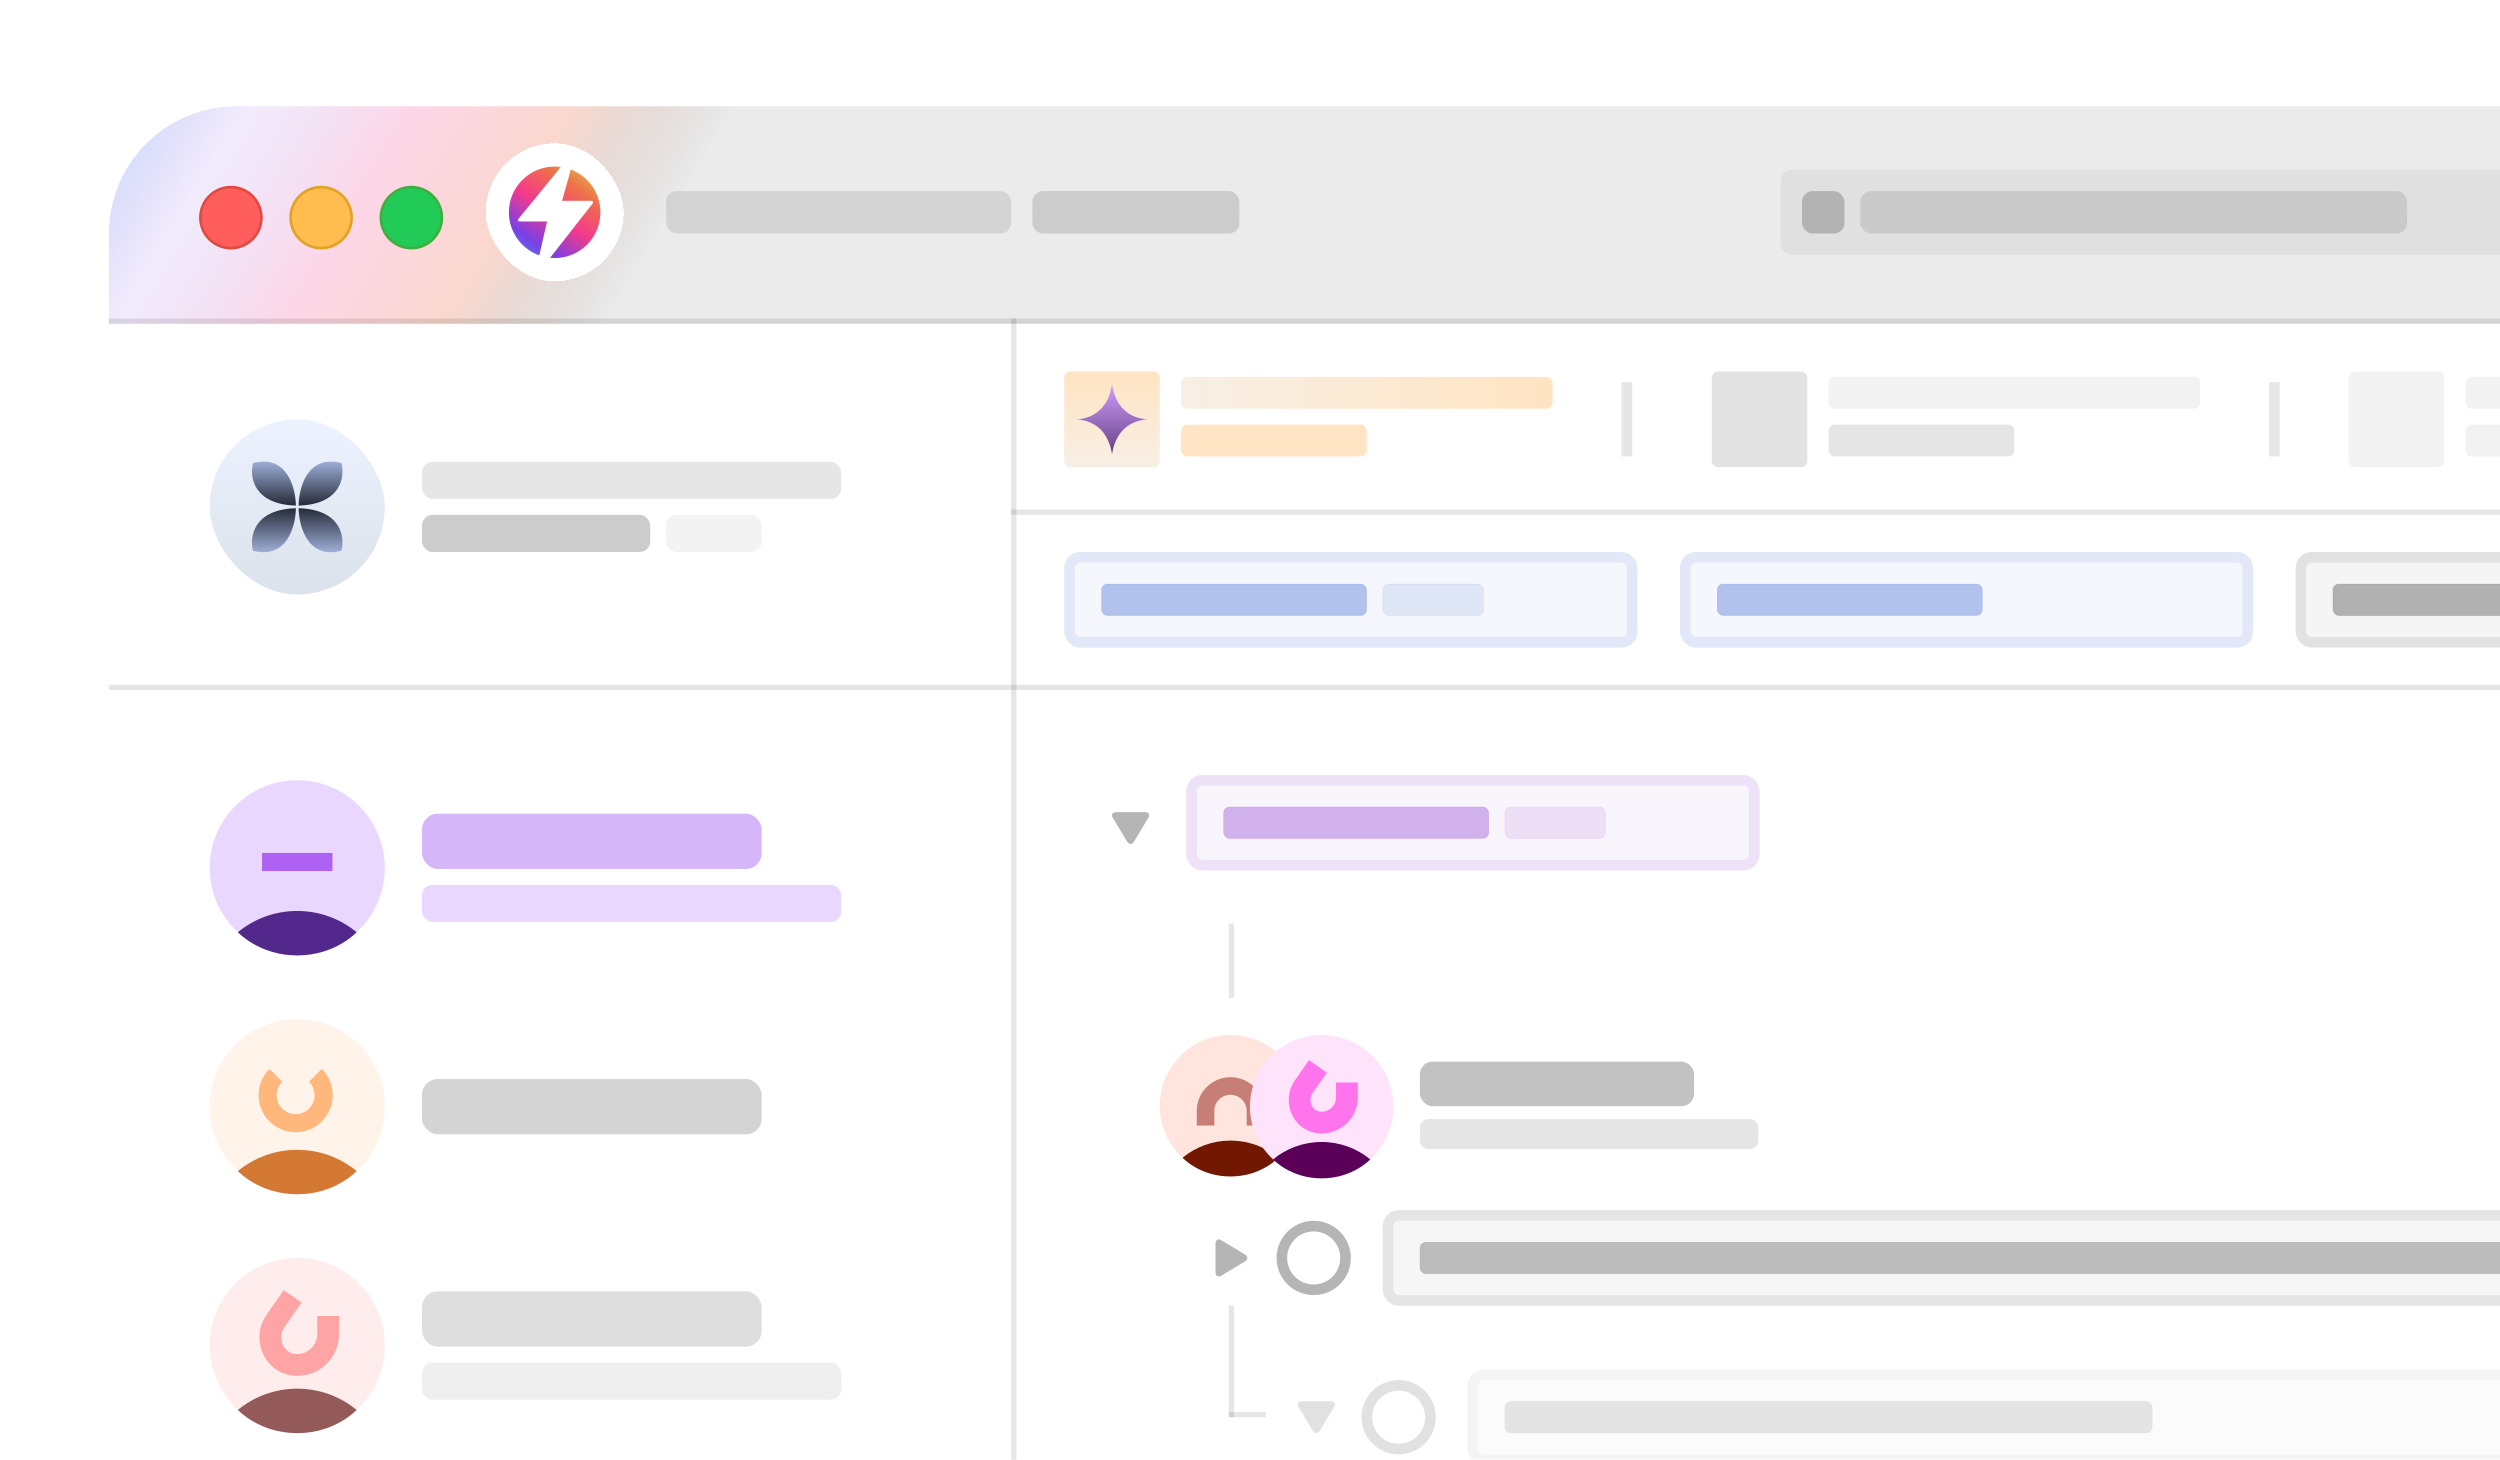 <svg width="471" height="275" viewBox="0 0 471 275" fill="none" xmlns="http://www.w3.org/2000/svg">
<rect x="2" y="1.5" width="877" height="537" rx="30.5" fill="white" fill-opacity="0.2"/>
<rect x="2" y="1.5" width="877" height="537" rx="30.5" stroke="url(#paint0_linear_2008_2498)" stroke-width="3"/>
<g clip-path="url(#clip0_2008_2498)">
<rect x="20.5" y="20" width="840" height="500" rx="24" fill="white"/>
<g opacity="0.34" filter="url(#filter1_f_2008_2498)">
<rect width="840" height="41" transform="translate(20.5 20)" fill="url(#paint1_linear_2008_2498)"/>
</g>
<rect x="125.5" y="36" width="65" height="8" rx="2" fill="black" fill-opacity="0.1"/>
<rect x="194.5" y="36" width="39" height="8" rx="2" fill="#CCCCCC"/>
<rect x="335.5" y="32" width="195" height="16" rx="2" fill="black" fill-opacity="0.05"/>
<rect x="339.5" y="36" width="8" height="8" rx="2" fill="black" fill-opacity="0.2"/>
<rect x="350.5" y="36" width="103" height="8" rx="2" fill="black" fill-opacity="0.1"/>
<line x1="191" y1="60" x2="191" y2="520" stroke="black" stroke-opacity="0.1"/>
<line x1="232" y1="174" x2="232" y2="188" stroke="black" stroke-opacity="0.1"/>
<line x1="232" y1="246" x2="232" y2="267" stroke="black" stroke-opacity="0.1"/>
<line x1="231.5" y1="266.5" x2="238.5" y2="266.5" stroke="black" stroke-opacity="0.1"/>
<line x1="860.5" y1="60.5" x2="20.5" y2="60.5" stroke="black" stroke-opacity="0.1"/>
<g filter="url(#filter2_d_2008_2498)">
<rect x="91.5" y="27" width="26" height="26" rx="13" fill="white" shape-rendering="crispEdges"/>
<path d="M107.549 31.936C110.805 33.167 113.121 36.312 113.121 40C113.121 44.761 109.261 48.621 104.5 48.621C104.208 48.621 103.919 48.606 103.634 48.577L111.669 38.318C111.716 38.266 111.741 38.197 111.741 38.116C111.741 37.955 111.63 37.831 111.486 37.831H105.894L107.549 31.936ZM104.5 31.379C104.893 31.379 105.28 31.408 105.659 31.459L97.675 41.236C97.628 41.289 97.604 41.361 97.604 41.441C97.604 41.6 97.714 41.724 97.856 41.724H103.068L101.604 48.12C98.267 46.93 95.879 43.745 95.879 40C95.879 35.239 99.739 31.379 104.5 31.379Z" fill="url(#paint2_linear_2008_2498)"/>
</g>
<circle cx="43.5" cy="41" r="5.75" fill="#FF5E5D" stroke="#E14942" stroke-width="0.5"/>
<circle cx="60.5" cy="41" r="5.75" fill="#FFBC4F" stroke="#E1A325" stroke-width="0.5"/>
<circle cx="77.5" cy="41" r="5.75" fill="#22CB58" stroke="#3EAF3F" stroke-width="0.5"/>
<line x1="190.5" y1="129.5" x2="20.5" y2="129.5" stroke="black" stroke-opacity="0.1"/>
<line x1="860.5" y1="96.5" x2="190.5" y2="96.5" stroke="black" stroke-opacity="0.1"/>
<line x1="306.5" y1="86" x2="306.5" y2="72" stroke="black" stroke-opacity="0.1" stroke-width="2"/>
<line x1="428.5" y1="86" x2="428.5" y2="72" stroke="black" stroke-opacity="0.1" stroke-width="2"/>
<rect x="200.5" y="70" width="18" height="18" rx="1.147" fill="url(#paint3_linear_2008_2498)"/>
<path d="M207.436 77.008C208.52 75.889 209.078 74.691 209.476 72.624C209.522 72.385 209.526 72.382 209.546 72.561C209.681 73.746 210.222 75.199 210.902 76.201C211.268 76.741 212.092 77.549 212.627 77.894C213.466 78.435 214.403 78.779 215.468 78.937L215.996 79.016L215.431 79.098C213.933 79.315 212.659 79.936 211.647 80.943C210.636 81.95 209.866 83.514 209.599 85.104C209.551 85.385 209.51 85.591 209.506 85.562C209.503 85.533 209.444 85.234 209.375 84.897C209.017 83.139 208.129 81.524 207.008 80.593C206.016 79.768 204.668 79.194 203.444 79.076L203.004 79.033L203.632 78.926C205.253 78.65 206.41 78.067 207.436 77.008Z" fill="url(#paint4_linear_2008_2498)"/>
<rect x="322.5" y="70" width="18" height="18" rx="1.147" fill="#E2E2E2"/>
<rect x="442.5" y="70" width="18" height="18" rx="1.147" fill="#F2F2F2"/>
<line x1="860.5" y1="129.5" x2="190.5" y2="129.5" stroke="black" stroke-opacity="0.1"/>
<path d="M56 180C65.113 180 72.5 172.613 72.5 163.5C72.5 154.387 65.113 147 56 147C46.887 147 39.5 154.387 39.5 163.5C39.5 172.613 46.887 180 56 180Z" fill="#EAD7FF"/>
<path d="M67.184 175.627C64.141 173.127 60.246 171.626 56.001 171.626C51.754 171.626 47.859 173.128 44.816 175.628C44.816 175.628 48.81 180 56.001 180C63.191 180 67.184 175.627 67.184 175.627Z" fill="#53288C"/>
<path d="M62.629 162.401H49.371" stroke="#AF61F2" stroke-width="3.405" stroke-miterlimit="10"/>
<rect x="79.5" y="153.291" width="64" height="10.419" rx="2.977" fill="#D5B6F8"/>
<rect x="79.5" y="166.709" width="79" height="7" rx="2" fill="#EAD7FF"/>
<g opacity="0.85">
<path d="M56 225C65.113 225 72.5 217.613 72.5 208.5C72.5 199.387 65.113 192 56 192C46.887 192 39.5 199.387 39.5 208.5C39.5 217.613 46.887 225 56 225Z" fill="#FFF1E6"/>
<path d="M67.185 220.627C64.142 218.127 60.246 216.626 56.001 216.626C51.754 216.626 47.859 218.128 44.816 220.628C44.816 220.628 48.81 225 56.001 225C63.191 225 67.185 220.627 67.185 220.627Z" fill="#CC6111"/>
<path d="M51.96 202.595C49.898 204.656 49.898 207.998 51.96 210.06C54.021 212.121 57.363 212.121 59.425 210.06C61.486 207.998 61.486 204.656 59.425 202.595" stroke="#FFAA64" stroke-width="3.405" stroke-miterlimit="10"/>
<rect x="79.5" y="203.291" width="64" height="10.419" rx="2.977" fill="black" fill-opacity="0.2"/>
</g>
<g opacity="0.65">
<path d="M56 270C65.113 270 72.5 262.613 72.5 253.5C72.5 244.387 65.113 237 56 237C46.887 237 39.5 244.387 39.5 253.5C39.5 262.613 46.887 270 56 270Z" fill="#FFE3E3"/>
<path d="M67.184 265.627C64.141 263.127 60.246 261.626 56 261.626C51.754 261.626 47.858 263.128 44.815 265.628C44.815 265.628 48.81 270 56 270C63.19 270 67.184 265.627 67.184 265.627Z" fill="#5B0000"/>
<path d="M61.82 247.935V251.341C61.82 254.543 59.201 257.162 55.999 257.162C55.799 257.162 55.601 257.152 55.406 257.132C51.523 256.734 49.646 252.107 51.875 248.902L55.126 244.226" stroke="#FF7373" stroke-width="4.103" stroke-miterlimit="10"/>
<rect x="79.5" y="243.291" width="64" height="10.419" rx="2.977" fill="black" fill-opacity="0.2"/>
<rect x="79.5" y="256.709" width="79" height="7" rx="2" fill="black" fill-opacity="0.1"/>
</g>
<path d="M216.346 154.087C216.708 153.487 216.411 153 215.684 153L210.317 153C209.589 153 209.293 153.487 209.654 154.087L212.345 158.55C212.707 159.15 213.293 159.15 213.655 158.55L216.346 154.087Z" fill="#B5B5B5"/>
<path d="M230.087 233.654C229.487 233.292 229 233.589 229 234.316V239.683C229 240.411 229.487 240.707 230.087 240.346L234.55 237.655C235.15 237.293 235.15 236.707 234.55 236.345L230.087 233.654Z" fill="#B5B5B5"/>
<path opacity="0.4" d="M251.346 265.087C251.708 264.487 251.411 264 250.684 264L245.317 264C244.589 264 244.293 264.487 244.654 265.087L247.345 269.55C247.707 270.15 248.293 270.15 248.655 269.55L251.346 265.087Z" fill="#B5B5B5"/>
<path d="M231.822 221.644C239.18 221.644 245.144 215.68 245.144 208.322C245.144 200.965 239.18 195 231.822 195C224.465 195 218.5 200.965 218.5 208.322C218.5 215.68 224.465 221.644 231.822 221.644Z" fill="#FFE5DE"/>
<path d="M240.852 218.114C238.395 216.096 235.25 214.884 231.822 214.884C228.394 214.884 225.249 216.096 222.792 218.115C222.792 218.115 226.017 221.645 231.822 221.645C237.628 221.645 240.852 218.114 240.852 218.114Z" fill="#721700"/>
<path d="M227.122 212.047V209.297C227.122 206.712 229.237 204.597 231.822 204.597C234.407 204.597 236.522 206.712 236.522 209.297V212.047" stroke="#C67E75" stroke-width="3.313" stroke-miterlimit="10"/>
<path d="M249 222C256.456 222 262.5 215.956 262.5 208.5C262.5 201.044 256.456 195 249 195C241.544 195 235.5 201.044 235.5 208.5C235.5 215.956 241.544 222 249 222Z" fill="#FFE3FA"/>
<path d="M258.151 218.422C255.661 216.377 252.474 215.149 249 215.149C245.526 215.149 242.339 216.377 239.849 218.423C239.849 218.423 243.117 222 249 222C254.883 222 258.151 218.422 258.151 218.422Z" fill="#5B0059"/>
<path d="M253.762 203.947V206.734C253.762 209.353 251.619 211.497 248.999 211.497C248.836 211.497 248.674 211.488 248.514 211.472C245.337 211.147 243.801 207.361 245.625 204.738L248.285 200.913" stroke="#FF73EC" stroke-width="4.103" stroke-miterlimit="10"/>
<rect x="267.5" y="200" width="51.674" height="8.412" rx="2.403" fill="#252525" fill-opacity="0.28"/>
<rect x="267.5" y="210.834" width="63.785" height="5.652" rx="1.615" fill="#252525" fill-opacity="0.12"/>
<rect x="39.5" y="79" width="33" height="33" rx="16.5" fill="url(#paint5_linear_2008_2498)"/>
<path d="M47.663 87.243C47.004 89.811 47.697 95.009 55.742 95.254C55.708 91.879 54.044 85.552 47.663 87.243Z" fill="url(#paint6_linear_2008_2498)"/>
<path d="M64.337 87.243C64.996 89.811 64.303 95.009 56.258 95.254C56.292 91.879 57.956 85.552 64.337 87.243Z" fill="url(#paint7_linear_2008_2498)"/>
<path d="M47.663 103.757C47.004 101.189 47.697 95.991 55.742 95.746C55.708 99.121 54.044 105.447 47.663 103.757Z" fill="url(#paint8_linear_2008_2498)"/>
<path d="M64.337 103.757C64.996 101.189 64.303 95.991 56.258 95.746C56.292 99.121 57.956 105.447 64.337 103.757Z" fill="url(#paint9_linear_2008_2498)"/>
<rect x="79.5" y="87" width="79" height="7" rx="2" fill="black" fill-opacity="0.1"/>
<rect x="79.5" y="97" width="43" height="7" rx="2" fill="black" fill-opacity="0.2"/>
<rect x="125.5" y="97" width="18" height="7" rx="2" fill="black" fill-opacity="0.05"/>
<rect x="222.5" y="71" width="70" height="6" rx="1.147" fill="url(#paint10_linear_2008_2498)"/>
<rect x="344.5" y="71" width="70" height="6" rx="1.147" fill="#F2F2F2"/>
<rect x="464.5" y="71" width="70" height="6" rx="1.147" fill="#F2F2F2"/>
<rect x="222.5" y="80" width="35" height="6" rx="1.147" fill="#FFE5C4"/>
<rect x="344.5" y="80" width="35" height="6" rx="1.147" fill="#E5E5E5"/>
<rect x="200.5" y="104" width="108" height="18" rx="3" fill="#003AC2" fill-opacity="0.04"/>
<rect x="201.5" y="105" width="106" height="16" rx="2" stroke="#003AC2" stroke-opacity="0.08" stroke-width="2"/>
<rect x="207.5" y="110" width="50" height="6" rx="1.147" fill="#003AC2" fill-opacity="0.28"/>
<rect x="207.548" y="110.048" width="49.904" height="5.904" rx="1.099" stroke="#003AC2" stroke-opacity="0.08" stroke-width="0.096"/>
<rect x="260.5" y="110" width="19" height="6" rx="1.147" fill="#003AC2" fill-opacity="0.09"/>
<rect x="260.548" y="110.048" width="18.904" height="5.904" rx="1.099" stroke="#003AC2" stroke-opacity="0.08" stroke-width="0.096"/>
<rect x="316.5" y="104" width="108" height="18" rx="3" fill="#003AC2" fill-opacity="0.04"/>
<rect x="317.5" y="105" width="106" height="16" rx="2" stroke="#003AC2" stroke-opacity="0.08" stroke-width="2"/>
<rect x="323.5" y="110" width="50" height="6" rx="1.147" fill="#003AC2" fill-opacity="0.28"/>
<rect x="323.548" y="110.048" width="49.904" height="5.904" rx="1.099" stroke="#003AC2" stroke-opacity="0.08" stroke-width="0.096"/>
<rect x="432.5" y="104" width="108" height="18" rx="3" fill="black" fill-opacity="0.04"/>
<rect x="433.5" y="105" width="106" height="16" rx="2" stroke="black" stroke-opacity="0.08" stroke-width="2"/>
<rect x="439.5" y="110" width="50" height="6" rx="1.147" fill="black" fill-opacity="0.28"/>
<rect x="439.548" y="110.048" width="49.904" height="5.904" rx="1.099" stroke="black" stroke-opacity="0.08" stroke-width="0.096"/>
<rect x="223.5" y="146" width="108" height="18" rx="3" fill="#6700C2" fill-opacity="0.04"/>
<rect x="224.5" y="147" width="106" height="16" rx="2" stroke="#6700C2" stroke-opacity="0.08" stroke-width="2"/>
<rect x="230.5" y="152" width="50" height="6" rx="1.147" fill="#6700C2" fill-opacity="0.28"/>
<rect x="230.548" y="152.048" width="49.904" height="5.904" rx="1.099" stroke="#6700C2" stroke-opacity="0.08" stroke-width="0.096"/>
<rect x="283.5" y="152" width="19" height="6" rx="1.147" fill="#6700C2" fill-opacity="0.09"/>
<rect x="283.548" y="152.048" width="18.904" height="5.904" rx="1.099" stroke="#6700C2" stroke-opacity="0.08" stroke-width="0.096"/>
<rect x="260.5" y="228" width="452" height="18" rx="3" fill="#252525" fill-opacity="0.04"/>
<rect x="261.5" y="229" width="450" height="16" rx="2" stroke="#252525" stroke-opacity="0.08" stroke-width="2"/>
<rect x="267.5" y="234" width="209.259" height="6" rx="1.147" fill="#252525" fill-opacity="0.28"/>
<rect x="267.548" y="234.048" width="209.164" height="5.904" rx="1.099" stroke="#252525" stroke-opacity="0.08" stroke-width="0.096"/>
<g opacity="0.4">
<rect x="276.5" y="258" width="452" height="18" rx="3" fill="#252525" fill-opacity="0.04"/>
<rect x="277.5" y="259" width="450" height="16" rx="2" stroke="#252525" stroke-opacity="0.08" stroke-width="2"/>
<rect x="283.5" y="264" width="122" height="6" rx="1.147" fill="#252525" fill-opacity="0.28"/>
<rect x="283.548" y="264.048" width="121.904" height="5.904" rx="1.099" stroke="#252525" stroke-opacity="0.08" stroke-width="0.096"/>
</g>
<rect x="464.5" y="80" width="35" height="6" rx="1.147" fill="#F2F2F2"/>
<circle cx="247.5" cy="237" r="6" stroke="#B5B5B5" stroke-width="2"/>
<circle opacity="0.4" cx="263.5" cy="267" r="6" stroke="#B5B5B5" stroke-width="2"/>
</g>
<defs>
<filter id="filter1_f_2008_2498" x="-11.5" y="-12" width="904" height="105" filterUnits="userSpaceOnUse" color-interpolation-filters="sRGB">
<feFlood flood-opacity="0" result="BackgroundImageFix"/>
<feBlend mode="normal" in="SourceGraphic" in2="BackgroundImageFix" result="shape"/>
<feGaussianBlur stdDeviation="16" result="effect1_foregroundBlur_2008_2498"/>
</filter>
<filter id="filter2_d_2008_2498" x="89.393" y="24.893" width="30.215" height="30.215" filterUnits="userSpaceOnUse" color-interpolation-filters="sRGB">
<feFlood flood-opacity="0" result="BackgroundImageFix"/>
<feColorMatrix in="SourceAlpha" type="matrix" values="0 0 0 0 0 0 0 0 0 0 0 0 0 0 0 0 0 0 127 0" result="hardAlpha"/>
<feOffset/>
<feGaussianBlur stdDeviation="1.054"/>
<feComposite in2="hardAlpha" operator="out"/>
<feColorMatrix type="matrix" values="0 0 0 0 0 0 0 0 0 0 0 0 0 0 0 0 0 0 0.25 0"/>
<feBlend mode="normal" in2="BackgroundImageFix" result="effect1_dropShadow_2008_2498"/>
<feBlend mode="normal" in="SourceGraphic" in2="effect1_dropShadow_2008_2498" result="shape"/>
</filter>
<linearGradient id="paint0_linear_2008_2498" x1="-22.5" y1="-53" x2="258.5" y2="270" gradientUnits="userSpaceOnUse">
<stop stop-color="white" stop-opacity="0.56"/>
<stop offset="1" stop-color="white" stop-opacity="0"/>
</linearGradient>
<linearGradient id="paint1_linear_2008_2498" x1="93.5" y1="41" x2="4" y2="-13" gradientUnits="userSpaceOnUse">
<stop stop-opacity="0.23"/>
<stop offset="0.25" stop-color="#EE704A" stop-opacity="0.8"/>
<stop offset="0.5" stop-color="#F53A8B" stop-opacity="0.6"/>
<stop offset="0.75" stop-color="#7B40E4" stop-opacity="0.3"/>
<stop offset="1" stop-color="#3D9BFC"/>
</linearGradient>
<linearGradient id="paint2_linear_2008_2498" x1="111.397" y1="29.655" x2="96.741" y2="50.633" gradientUnits="userSpaceOnUse">
<stop stop-color="#DDD24C"/>
<stop offset="0.25" stop-color="#EE704A"/>
<stop offset="0.5" stop-color="#F53A8B"/>
<stop offset="0.75" stop-color="#7B40E4"/>
<stop offset="1" stop-color="#3D9BFC"/>
</linearGradient>
<linearGradient id="paint3_linear_2008_2498" x1="209.5" y1="70" x2="209.5" y2="88" gradientUnits="userSpaceOnUse">
<stop stop-color="#FFE4C2"/>
<stop offset="1" stop-color="#F7EFE5"/>
</linearGradient>
<linearGradient id="paint4_linear_2008_2498" x1="209.5" y1="72.435" x2="209.5" y2="85.565" gradientUnits="userSpaceOnUse">
<stop stop-color="#CF9DFA"/>
<stop offset="1" stop-color="#674188"/>
</linearGradient>
<linearGradient id="paint5_linear_2008_2498" x1="56" y1="79" x2="56" y2="112" gradientUnits="userSpaceOnUse">
<stop stop-color="#ECF3FF"/>
<stop offset="0.332" stop-color="#E6EDF8"/>
<stop offset="1" stop-color="#DBE2EB"/>
</linearGradient>
<linearGradient id="paint6_linear_2008_2498" x1="51.608" y1="86.961" x2="51.608" y2="95.254" gradientUnits="userSpaceOnUse">
<stop stop-color="#9DAED7"/>
<stop offset="1" stop-color="#262B38"/>
</linearGradient>
<linearGradient id="paint7_linear_2008_2498" x1="60.392" y1="86.961" x2="60.392" y2="95.254" gradientUnits="userSpaceOnUse">
<stop stop-color="#9DAED7"/>
<stop offset="1" stop-color="#262B38"/>
</linearGradient>
<linearGradient id="paint8_linear_2008_2498" x1="51.608" y1="104.039" x2="51.608" y2="95.746" gradientUnits="userSpaceOnUse">
<stop stop-color="#9DAED7"/>
<stop offset="1" stop-color="#262B38"/>
</linearGradient>
<linearGradient id="paint9_linear_2008_2498" x1="60.392" y1="104.039" x2="60.392" y2="95.746" gradientUnits="userSpaceOnUse">
<stop stop-color="#9DAED7"/>
<stop offset="1" stop-color="#262B38"/>
</linearGradient>
<linearGradient id="paint10_linear_2008_2498" x1="292.5" y1="74" x2="222.5" y2="74" gradientUnits="userSpaceOnUse">
<stop stop-color="#FFE4C2"/>
<stop offset="1" stop-color="#F7EFE5"/>
</linearGradient>
<clipPath id="clip0_2008_2498">
<rect x="20.5" y="20" width="840" height="500" rx="24" fill="white"/>
</clipPath>
</defs>
</svg>
